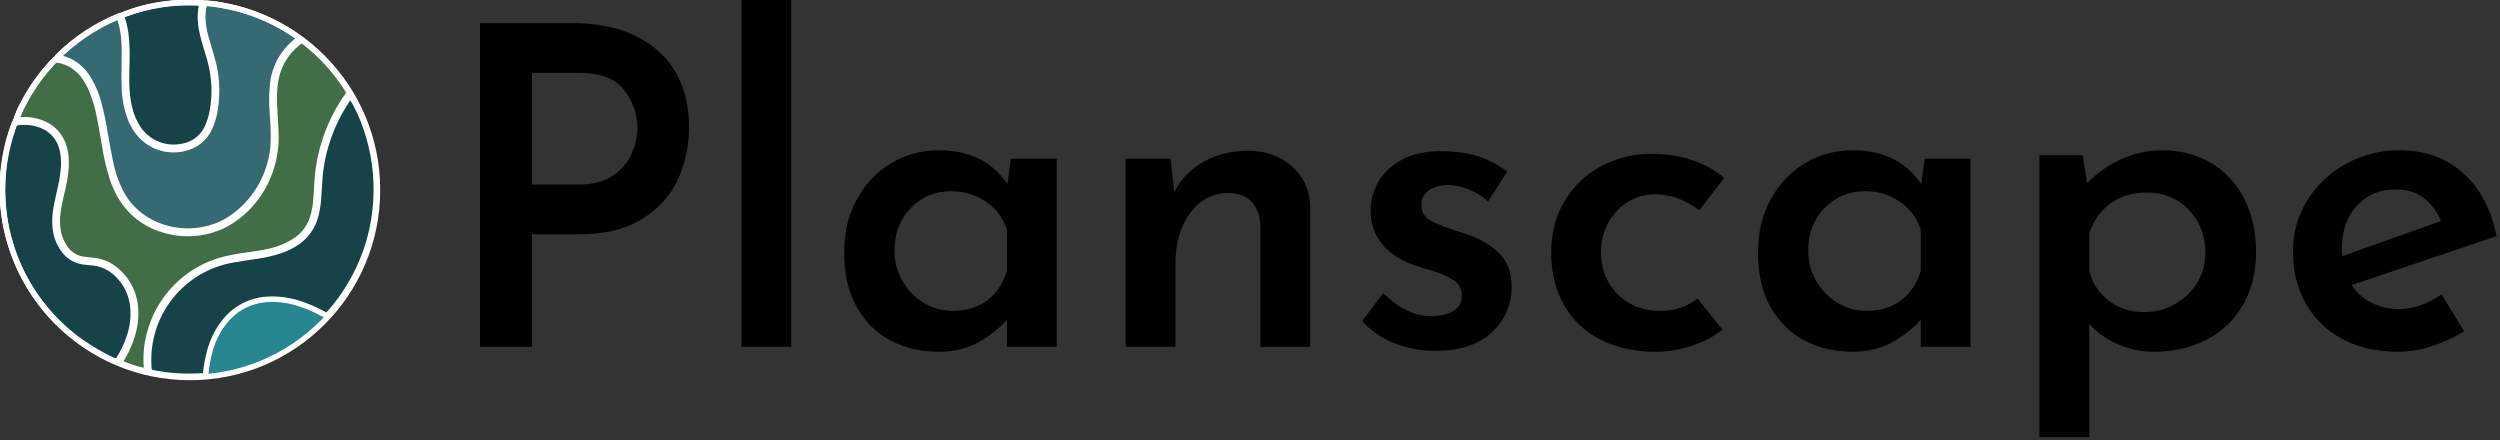 <svg width="250" height="44" viewBox="0 0 250 44" fill="none" xmlns="http://www.w3.org/2000/svg">
<rect x="0" y="0" width="250" height="44" fill="#333333" stroke="none"/>
<g clip-path="url(#clip0_151_1345)">
<path d="M13.271 30.491C13.117 29.296 12.548 28.192 11.662 27.372C11.047 26.781 10.26 26.404 9.415 26.292C9.111 26.253 8.807 26.225 8.503 26.195C7.636 26.126 6.845 25.673 6.346 24.96C5.88 24.313 5.597 23.552 5.527 22.759C5.46 22.095 5.493 21.425 5.625 20.771C5.76 20.066 5.919 19.365 6.072 18.664C6.241 17.955 6.342 17.232 6.376 16.504C6.4 15.964 6.346 15.425 6.217 14.901C5.961 13.82 5.191 12.934 4.156 12.532C3.576 12.296 2.953 12.189 2.328 12.217C2.026 12.206 1.724 12.245 1.433 12.333C-1.407 19.858 0.881 28.354 7.114 33.434C8.504 34.572 10.829 35.947 11.707 36.155C11.742 36.111 11.784 36.064 11.817 36.012C12.285 35.294 12.659 34.52 12.929 33.707C13.291 32.675 13.408 31.575 13.27 30.491" fill="#164347"/>
<path d="M13.271 30.491C13.117 29.296 12.548 28.192 11.662 27.372C11.047 26.781 10.26 26.404 9.415 26.292C9.111 26.253 8.807 26.225 8.503 26.195C7.636 26.126 6.845 25.673 6.346 24.96C5.88 24.313 5.597 23.552 5.527 22.759C5.46 22.095 5.493 21.425 5.625 20.771C5.76 20.066 5.919 19.365 6.072 18.664C6.241 17.955 6.342 17.232 6.376 16.504C6.4 15.964 6.346 15.425 6.217 14.901C5.961 13.82 5.191 12.934 4.156 12.532C3.576 12.296 2.953 12.189 2.328 12.217C2.026 12.206 1.724 12.245 1.433 12.333C-1.407 19.858 0.881 28.354 7.114 33.434C8.504 34.572 10.829 35.947 11.707 36.155C11.742 36.111 11.784 36.064 11.817 36.012C12.285 35.294 12.659 34.52 12.929 33.707C13.291 32.675 13.408 31.575 13.27 30.491" stroke="white" stroke-width="0.55" stroke-miterlimit="10"/>
<path d="M12.624 3.855C12.688 4.656 12.707 5.46 12.679 6.263C12.659 7.172 12.617 8.08 12.682 8.989C12.722 9.611 12.813 10.229 12.959 10.836C13.133 11.578 13.44 12.283 13.868 12.913C14.863 14.33 16.612 15.008 18.302 14.631C19.439 14.42 20.389 13.637 20.813 12.56C20.939 12.258 21.042 11.947 21.125 11.631C21.285 10.973 21.38 10.302 21.409 9.626C21.448 8.855 21.406 8.082 21.286 7.32C21.168 6.611 20.997 5.912 20.776 5.228C20.568 4.541 20.351 3.856 20.206 3.151C19.998 2.274 19.987 1.361 20.175 0.479C20.183 0.421 20.187 0.362 20.186 0.302C18.716 0.184 17.237 0.249 15.783 0.496C14.527 0.707 13.299 1.061 12.123 1.55C12.149 1.629 12.168 1.689 12.189 1.748C12.422 2.428 12.568 3.137 12.624 3.854" fill="#164347"/>
<path d="M12.624 3.855C12.688 4.656 12.707 5.46 12.679 6.263C12.659 7.172 12.617 8.08 12.682 8.989C12.722 9.611 12.813 10.229 12.959 10.836C13.133 11.578 13.44 12.283 13.868 12.913C14.863 14.33 16.612 15.008 18.302 14.631C19.439 14.42 20.389 13.637 20.813 12.56C20.939 12.258 21.042 11.947 21.125 11.631C21.285 10.973 21.38 10.302 21.409 9.626C21.448 8.855 21.406 8.082 21.286 7.32C21.168 6.611 20.997 5.912 20.776 5.228C20.568 4.541 20.351 3.856 20.206 3.151C19.998 2.274 19.987 1.361 20.175 0.479C20.183 0.421 20.187 0.362 20.186 0.302C18.716 0.184 17.237 0.249 15.783 0.496C14.527 0.707 13.299 1.061 12.123 1.55C12.149 1.629 12.168 1.689 12.189 1.748C12.422 2.428 12.568 3.137 12.624 3.854" stroke="white" stroke-width="0.55" stroke-miterlimit="10"/>
<path d="M29.482 30.464C28.391 30.152 27.247 30.079 26.126 30.25C25.182 30.396 24.293 30.793 23.553 31.397C22.777 32.04 22.156 32.849 21.735 33.764C21.228 34.882 20.919 36.078 20.819 37.3C20.816 37.371 20.819 37.441 20.825 37.511C22.113 37.411 23.385 37.16 24.616 36.761C26.813 36.058 28.863 34.956 30.66 33.508C31.337 32.999 31.95 32.411 32.489 31.759C32.45 31.728 32.408 31.7 32.364 31.672C31.455 31.157 30.486 30.751 29.481 30.463" fill="#278791"/>
<path d="M5.77 5.751C5.871 5.776 5.974 5.802 6.078 5.822C6.722 5.959 7.322 6.252 7.824 6.678C8.251 7.043 8.614 7.476 8.899 7.96C9.307 8.665 9.623 9.42 9.838 10.204C10.133 11.295 10.366 12.402 10.537 13.52C10.698 14.436 10.858 15.351 11.047 16.261C11.238 17.226 11.556 18.161 11.991 19.044C12.55 20.204 13.421 21.184 14.507 21.876C16.189 22.937 18.205 23.335 20.163 22.991C21.317 22.804 22.41 22.349 23.355 21.663C25.733 19.928 27.197 17.209 27.339 14.27C27.363 13.319 27.335 12.368 27.253 11.42C27.163 10.387 27.173 9.348 27.282 8.318C27.403 7.284 27.782 6.298 28.381 5.448C28.756 4.922 29.203 4.451 29.708 4.05C29.789 3.986 29.867 3.918 29.964 3.835C28.232 2.565 26.292 1.605 24.232 0.998C22.878 0.598 20.97 0.265 20.463 0.339C20.452 0.373 20.436 0.41 20.425 0.449C20.305 0.911 20.257 1.387 20.279 1.863C20.306 2.509 20.411 3.146 20.594 3.766C20.775 4.417 20.97 5.064 21.162 5.713C21.416 6.553 21.574 7.421 21.632 8.297C21.691 9.184 21.649 10.074 21.507 10.952C21.411 11.601 21.222 12.233 20.949 12.829C20.535 13.724 19.771 14.409 18.836 14.721C18.357 14.893 17.851 14.976 17.343 14.965C15.921 14.969 14.584 14.29 13.746 13.141C13.437 12.724 13.189 12.265 13.01 11.779C12.67 10.855 12.48 9.882 12.444 8.899C12.417 8.361 12.424 7.822 12.425 7.283C12.425 6.543 12.439 5.803 12.444 5.063C12.448 4.449 12.403 3.837 12.311 3.23C12.242 2.749 12.126 2.275 11.964 1.818C11.933 1.748 11.897 1.683 11.857 1.619C9.643 2.521 7.625 3.842 5.913 5.509C5.847 5.572 5.761 5.625 5.742 5.723C5.756 5.736 5.761 5.748 5.768 5.75" fill="#356A72"/>
<path d="M5.77 5.751C5.871 5.776 5.974 5.802 6.078 5.822C6.722 5.959 7.322 6.252 7.824 6.678C8.251 7.043 8.614 7.476 8.899 7.96C9.307 8.665 9.623 9.42 9.838 10.204C10.133 11.295 10.366 12.402 10.537 13.52C10.698 14.436 10.858 15.351 11.047 16.261C11.238 17.226 11.556 18.161 11.991 19.044C12.55 20.204 13.421 21.184 14.507 21.876C16.189 22.937 18.205 23.335 20.163 22.991C21.317 22.804 22.41 22.349 23.355 21.663C25.733 19.928 27.197 17.209 27.339 14.27C27.363 13.319 27.335 12.368 27.253 11.42C27.163 10.387 27.173 9.348 27.282 8.318C27.403 7.284 27.782 6.298 28.381 5.448C28.756 4.922 29.203 4.451 29.708 4.05C29.789 3.986 29.867 3.918 29.964 3.835C28.232 2.565 26.292 1.605 24.232 0.998C22.878 0.598 20.97 0.265 20.463 0.339C20.452 0.373 20.436 0.41 20.425 0.449C20.305 0.911 20.257 1.387 20.279 1.863C20.306 2.509 20.411 3.146 20.594 3.766C20.775 4.417 20.97 5.064 21.162 5.713C21.416 6.553 21.574 7.421 21.632 8.297C21.691 9.184 21.649 10.074 21.507 10.952C21.411 11.601 21.222 12.233 20.949 12.829C20.535 13.724 19.771 14.409 18.836 14.721C18.357 14.893 17.851 14.976 17.343 14.965C15.921 14.969 14.584 14.29 13.746 13.141C13.437 12.724 13.189 12.265 13.01 11.779C12.67 10.855 12.48 9.882 12.444 8.899C12.417 8.361 12.424 7.822 12.425 7.283C12.425 6.543 12.439 5.803 12.444 5.063C12.448 4.449 12.403 3.837 12.311 3.23C12.242 2.749 12.126 2.275 11.964 1.818C11.933 1.748 11.897 1.683 11.857 1.619C9.643 2.521 7.625 3.842 5.913 5.509C5.847 5.572 5.761 5.625 5.742 5.723C5.756 5.736 5.761 5.748 5.768 5.75" stroke="white" stroke-width="0.55" stroke-miterlimit="10"/>
<path d="M32.847 13.747C32.351 15.132 32.052 16.579 31.961 18.046C31.926 18.647 31.889 19.248 31.845 19.849C31.807 20.397 31.723 20.941 31.592 21.475C31.308 22.696 30.54 23.748 29.463 24.391C29.03 24.655 28.57 24.873 28.091 25.041C27.279 25.313 26.444 25.506 25.595 25.62C24.792 25.745 23.985 25.852 23.185 26C18.179 26.914 14.623 31.391 14.864 36.475C14.865 36.72 14.893 36.965 14.948 37.203C15.442 37.319 15.943 37.408 16.448 37.472C17.212 37.578 17.983 37.631 18.754 37.631C19.25 37.631 19.748 37.61 20.244 37.594C20.35 37.604 20.456 37.58 20.547 37.526C20.555 37.475 20.561 37.436 20.566 37.395C20.641 36.596 20.788 35.805 21.004 35.031C21.296 33.969 21.805 32.977 22.497 32.118C23.597 30.741 25.261 29.935 27.024 29.925C27.998 29.902 28.969 30.042 29.895 30.342C30.76 30.622 31.596 30.985 32.392 31.424C32.49 31.492 32.6 31.543 32.716 31.571C33.989 30.184 35.047 28.612 35.852 26.909C36.873 24.755 37.468 22.423 37.601 20.043C37.744 17.641 37.424 15.234 36.655 12.954C36.262 11.751 35.724 10.599 35.052 9.527C34.968 9.642 34.9 9.734 34.834 9.831C34.001 11.042 33.332 12.359 32.844 13.747" fill="#164347"/>
<path d="M32.847 13.747C32.351 15.132 32.052 16.579 31.961 18.046C31.926 18.647 31.889 19.248 31.845 19.849C31.807 20.397 31.723 20.941 31.592 21.475C31.308 22.696 30.54 23.748 29.463 24.391C29.03 24.655 28.57 24.873 28.091 25.041C27.279 25.313 26.444 25.506 25.595 25.62C24.792 25.745 23.985 25.852 23.185 26C18.179 26.914 14.623 31.391 14.864 36.475C14.865 36.72 14.893 36.965 14.948 37.203C15.442 37.319 15.943 37.408 16.448 37.472C17.212 37.578 17.983 37.631 18.754 37.631C19.25 37.631 19.748 37.61 20.244 37.594C20.35 37.604 20.456 37.58 20.547 37.526C20.555 37.475 20.561 37.436 20.566 37.395C20.641 36.596 20.788 35.805 21.004 35.031C21.296 33.969 21.805 32.977 22.497 32.118C23.597 30.741 25.261 29.935 27.024 29.925C27.998 29.902 28.969 30.042 29.895 30.342C30.76 30.622 31.596 30.985 32.392 31.424C32.49 31.492 32.6 31.543 32.716 31.571C33.989 30.184 35.047 28.612 35.852 26.909C36.873 24.755 37.468 22.423 37.601 20.043C37.744 17.641 37.424 15.234 36.655 12.954C36.262 11.751 35.724 10.599 35.052 9.527C34.968 9.642 34.9 9.734 34.834 9.831C34.001 11.042 33.332 12.359 32.844 13.747" stroke="white" stroke-width="0.55" stroke-miterlimit="10"/>
<path d="M30.173 3.99C30.003 4.124 29.841 4.241 29.689 4.371C28.72 5.17 28.021 6.25 27.689 7.462C27.527 8.108 27.439 8.771 27.426 9.437C27.399 10.146 27.458 10.852 27.492 11.559C27.52 12.15 27.567 12.742 27.584 13.332C27.632 14.539 27.465 15.745 27.088 16.892C26.455 18.883 25.199 20.618 23.506 21.842C22.309 22.709 20.893 23.224 19.417 23.325C18.338 23.413 17.254 23.284 16.225 22.948C14.444 22.407 12.938 21.205 12.016 19.587C11.694 19.017 11.428 18.415 11.225 17.792C10.893 16.733 10.641 15.651 10.471 14.555C10.303 13.598 10.143 12.64 9.958 11.687C9.802 10.855 9.57 10.04 9.265 9.252C9.067 8.728 8.806 8.229 8.491 7.766C8.101 7.184 7.571 6.708 6.949 6.382C6.493 6.146 5.993 6.007 5.48 5.971C4.31 7.159 3.311 8.505 2.511 9.969C2.126 10.618 1.817 11.309 1.594 12.03C1.669 12.026 1.741 12.027 1.811 12.018C2.611 11.911 3.425 12.006 4.178 12.297C5.271 12.697 6.103 13.603 6.408 14.727C6.531 15.154 6.599 15.594 6.61 16.038C6.621 16.916 6.522 17.792 6.314 18.645C6.133 19.459 5.923 20.266 5.807 21.095C5.706 21.701 5.697 22.318 5.78 22.926C5.877 23.63 6.146 24.297 6.564 24.872C6.995 25.474 7.663 25.864 8.398 25.945C8.723 25.984 9.048 26.02 9.374 26.054C10.063 26.123 10.72 26.371 11.283 26.774C12.53 27.649 13.342 29.018 13.513 30.532C13.619 31.395 13.561 32.27 13.341 33.11C13.086 34.125 12.672 35.095 12.116 35.984C12.062 36.071 12.01 36.161 11.958 36.249C12.815 36.648 13.72 36.939 14.65 37.115C14.67 36.939 14.666 36.76 14.64 36.583C14.571 35.516 14.674 34.445 14.941 33.41C15.874 29.738 18.741 26.87 22.413 25.935C23.215 25.747 24.027 25.6 24.845 25.497C25.588 25.388 26.329 25.283 27.06 25.107C27.855 24.924 28.615 24.619 29.316 24.202C30.324 23.615 31.054 22.647 31.342 21.517C31.465 21.058 31.546 20.588 31.587 20.114C31.642 19.471 31.681 18.828 31.715 18.184C31.761 17.319 31.88 16.458 32.07 15.613C32.558 13.42 33.477 11.346 34.774 9.511C34.829 9.435 34.876 9.356 34.938 9.262C33.702 7.217 32.084 5.428 30.173 3.993" fill="#416E46"/>
<path d="M30.173 3.99C30.003 4.124 29.841 4.241 29.689 4.371C28.72 5.17 28.021 6.25 27.689 7.462C27.527 8.108 27.439 8.771 27.426 9.437C27.399 10.146 27.458 10.852 27.492 11.559C27.52 12.15 27.567 12.742 27.584 13.332C27.632 14.539 27.465 15.745 27.088 16.892C26.455 18.883 25.199 20.618 23.506 21.842C22.309 22.709 20.893 23.224 19.417 23.325C18.338 23.413 17.254 23.284 16.225 22.948C14.444 22.407 12.938 21.205 12.016 19.587C11.694 19.017 11.428 18.415 11.225 17.792C10.893 16.733 10.641 15.651 10.471 14.555C10.303 13.598 10.143 12.64 9.958 11.687C9.802 10.855 9.57 10.04 9.265 9.252C9.067 8.728 8.806 8.229 8.491 7.766C8.101 7.184 7.571 6.708 6.949 6.382C6.493 6.146 5.993 6.007 5.48 5.971C4.31 7.159 3.311 8.505 2.511 9.969C2.126 10.618 1.817 11.309 1.594 12.03C1.669 12.026 1.741 12.027 1.811 12.018C2.611 11.911 3.425 12.006 4.178 12.297C5.271 12.697 6.103 13.603 6.408 14.727C6.531 15.154 6.599 15.594 6.61 16.038C6.621 16.916 6.522 17.792 6.314 18.645C6.133 19.459 5.923 20.266 5.807 21.095C5.706 21.701 5.697 22.318 5.78 22.926C5.877 23.63 6.146 24.297 6.564 24.872C6.995 25.474 7.663 25.864 8.398 25.945C8.723 25.984 9.048 26.02 9.374 26.054C10.063 26.123 10.72 26.371 11.283 26.774C12.53 27.649 13.342 29.018 13.513 30.532C13.619 31.395 13.561 32.27 13.341 33.11C13.086 34.125 12.672 35.095 12.116 35.984C12.062 36.071 12.01 36.161 11.958 36.249C12.815 36.648 13.72 36.939 14.65 37.115C14.67 36.939 14.666 36.76 14.64 36.583C14.571 35.516 14.674 34.445 14.941 33.41C15.874 29.738 18.741 26.87 22.413 25.935C23.215 25.747 24.027 25.6 24.845 25.497C25.588 25.388 26.329 25.283 27.06 25.107C27.855 24.924 28.615 24.619 29.316 24.202C30.324 23.615 31.054 22.647 31.342 21.517C31.465 21.058 31.546 20.588 31.587 20.114C31.642 19.471 31.681 18.828 31.715 18.184C31.761 17.319 31.88 16.458 32.07 15.613C32.558 13.42 33.477 11.346 34.774 9.511C34.829 9.435 34.876 9.356 34.938 9.262C33.702 7.217 32.084 5.428 30.173 3.993" stroke="white" stroke-width="0.55" stroke-miterlimit="10"/>
<path d="M18.938 0.003C8.481 0 0.002 8.476 5.38774e-07 18.932C-0.002 29.39 8.473 37.868 18.931 37.869C29.38 37.872 37.856 29.407 37.868 18.958C37.878 8.499 29.407 0.011 18.947 0.003C18.945 0.003 18.941 0.003 18.938 0.003ZM15.783 0.499C17.237 0.252 18.716 0.188 20.186 0.306C20.187 0.365 20.183 0.425 20.175 0.483C19.987 1.365 19.998 2.278 20.206 3.155C20.35 3.86 20.567 4.545 20.776 5.232C20.998 5.916 21.168 6.614 21.287 7.324C21.407 8.086 21.448 8.859 21.41 9.628C21.381 10.305 21.287 10.976 21.126 11.634C21.043 11.951 20.94 12.261 20.814 12.563C20.389 13.64 19.441 14.422 18.303 14.632C16.614 15.01 14.864 14.331 13.869 12.914C13.442 12.284 13.134 11.579 12.96 10.838C12.816 10.231 12.723 9.614 12.684 8.991C12.618 8.081 12.66 7.173 12.68 6.265C12.707 5.462 12.688 4.658 12.626 3.856C12.57 3.139 12.423 2.432 12.19 1.751C12.169 1.692 12.15 1.631 12.125 1.552C13.3 1.063 14.528 0.708 15.783 0.496M5.914 5.513C7.626 3.846 9.643 2.525 11.857 1.623C11.898 1.686 11.933 1.752 11.964 1.821C12.127 2.279 12.243 2.752 12.313 3.232C12.406 3.838 12.45 4.451 12.447 5.064C12.442 5.803 12.429 6.544 12.428 7.284C12.428 7.823 12.419 8.362 12.447 8.9C12.481 9.884 12.672 10.856 13.013 11.78C13.192 12.267 13.44 12.726 13.748 13.143C14.586 14.291 15.924 14.97 17.345 14.966C17.854 14.978 18.36 14.895 18.838 14.722C19.774 14.41 20.539 13.725 20.952 12.831C21.225 12.235 21.412 11.601 21.51 10.954C21.652 10.076 21.694 9.186 21.634 8.298C21.576 7.422 21.419 6.555 21.164 5.714C20.974 5.065 20.778 4.419 20.597 3.767C20.415 3.148 20.309 2.509 20.282 1.865C20.26 1.388 20.309 0.912 20.428 0.451C20.439 0.411 20.455 0.373 20.466 0.339C20.973 0.263 22.881 0.596 24.234 0.998C26.295 1.605 28.235 2.565 29.967 3.835C29.868 3.918 29.792 3.987 29.71 4.05C29.205 4.452 28.758 4.922 28.384 5.448C27.783 6.298 27.405 7.285 27.285 8.318C27.175 9.348 27.166 10.387 27.256 11.42C27.336 12.368 27.365 13.32 27.341 14.271C27.199 17.21 25.736 19.927 23.36 21.662C22.414 22.349 21.321 22.803 20.167 22.989C18.209 23.334 16.193 22.936 14.511 21.875C13.425 21.184 12.554 20.203 11.995 19.043C11.561 18.161 11.243 17.224 11.051 16.26C10.862 15.348 10.702 14.436 10.541 13.519C10.37 12.402 10.136 11.296 9.842 10.204C9.627 9.417 9.311 8.664 8.903 7.959C8.618 7.475 8.255 7.042 7.828 6.677C7.326 6.251 6.726 5.956 6.082 5.821C5.981 5.798 5.876 5.774 5.774 5.75C5.766 5.75 5.761 5.738 5.748 5.723C5.766 5.626 5.853 5.571 5.918 5.51M11.71 36.155C10.831 35.946 8.507 34.571 7.116 33.435C0.89 28.35 -1.396 19.859 1.434 12.335C1.724 12.247 2.026 12.207 2.328 12.219C2.953 12.191 3.577 12.299 4.156 12.533C5.191 12.935 5.962 13.821 6.217 14.902C6.346 15.425 6.4 15.966 6.376 16.505C6.342 17.233 6.241 17.957 6.072 18.666C5.92 19.367 5.76 20.067 5.625 20.772C5.495 21.426 5.461 22.096 5.527 22.76C5.597 23.553 5.881 24.313 6.346 24.96C6.845 25.672 7.634 26.125 8.501 26.195C8.804 26.225 9.109 26.253 9.412 26.293C10.258 26.404 11.045 26.782 11.659 27.372C12.544 28.192 13.114 29.296 13.268 30.492C13.407 31.575 13.289 32.677 12.928 33.707C12.658 34.52 12.284 35.295 11.816 36.012C11.783 36.063 11.741 36.111 11.706 36.155M30.654 33.507C28.857 34.954 26.807 36.057 24.609 36.76C23.382 37.159 22.111 37.41 20.823 37.511C20.815 37.441 20.813 37.371 20.816 37.3C20.916 36.078 21.227 34.881 21.734 33.763C22.155 32.847 22.777 32.039 23.552 31.396C24.292 30.793 25.18 30.395 26.123 30.249C27.244 30.078 28.389 30.151 29.479 30.463C30.484 30.751 31.453 31.157 32.362 31.673C32.405 31.698 32.446 31.728 32.487 31.759C31.948 32.412 31.334 32.999 30.658 33.509M36.657 12.955C37.425 15.235 37.746 17.642 37.604 20.044C37.471 22.424 36.876 24.756 35.854 26.91C35.05 28.612 33.992 30.183 32.719 31.571C32.603 31.542 32.493 31.492 32.394 31.425C31.598 30.985 30.763 30.622 29.898 30.342C28.971 30.044 28 29.903 27.027 29.925C25.263 29.934 23.598 30.741 22.497 32.119C21.805 32.978 21.296 33.969 21.004 35.033C20.788 35.806 20.641 36.597 20.566 37.397C20.561 37.439 20.555 37.479 20.547 37.528C20.456 37.582 20.349 37.605 20.244 37.595C19.748 37.611 19.25 37.631 18.754 37.633C17.983 37.633 17.212 37.579 16.447 37.473C15.942 37.409 15.441 37.32 14.947 37.204C14.892 36.965 14.864 36.721 14.863 36.476C14.622 31.392 18.182 26.915 23.189 26.003C23.989 25.856 24.796 25.75 25.599 25.623C26.448 25.509 27.283 25.315 28.095 25.044C28.574 24.875 29.034 24.658 29.467 24.394C30.543 23.751 31.311 22.698 31.596 21.478C31.727 20.944 31.812 20.399 31.849 19.852C31.893 19.251 31.93 18.65 31.965 18.049C32.056 16.582 32.354 15.134 32.851 13.75C33.338 12.362 34.007 11.045 34.84 9.833C34.905 9.738 34.976 9.646 35.058 9.53C35.73 10.603 36.268 11.753 36.661 12.958M34.778 9.512C33.481 11.347 32.563 13.422 32.075 15.616C31.885 16.461 31.766 17.321 31.721 18.187C31.686 18.83 31.646 19.474 31.592 20.117C31.552 20.591 31.469 21.061 31.347 21.52C31.059 22.65 30.329 23.619 29.321 24.205C28.62 24.621 27.86 24.925 27.065 25.109C26.336 25.286 25.593 25.391 24.85 25.499C24.032 25.604 23.221 25.75 22.418 25.937C18.745 26.871 15.877 29.741 14.945 33.415C14.678 34.45 14.575 35.521 14.644 36.589C14.671 36.765 14.674 36.943 14.654 37.12C13.725 36.944 12.82 36.654 11.962 36.255C12.012 36.168 12.067 36.078 12.12 35.99C12.676 35.102 13.089 34.133 13.345 33.116C13.565 32.276 13.623 31.401 13.516 30.539C13.346 29.025 12.534 27.656 11.287 26.78C10.725 26.378 10.069 26.13 9.382 26.059C9.056 26.026 8.73 25.989 8.406 25.95C7.67 25.868 7.003 25.478 6.572 24.876C6.152 24.301 5.882 23.632 5.783 22.928C5.701 22.319 5.709 21.703 5.811 21.097C5.925 20.269 6.136 19.46 6.318 18.646C6.525 17.793 6.625 16.917 6.614 16.04C6.603 15.596 6.534 15.155 6.411 14.728C6.108 13.604 5.276 12.698 4.182 12.299C3.429 12.008 2.615 11.911 1.815 12.02C1.745 12.028 1.673 12.027 1.598 12.031C1.824 11.312 2.132 10.621 2.518 9.973C3.318 8.509 4.318 7.164 5.487 5.975C5.999 6.011 6.5 6.15 6.957 6.386C7.578 6.711 8.107 7.188 8.498 7.77C8.814 8.233 9.074 8.731 9.273 9.256C9.578 10.044 9.81 10.86 9.965 11.69C10.149 12.644 10.311 13.603 10.479 14.559C10.649 15.655 10.902 16.737 11.232 17.796C11.436 18.419 11.7 19.02 12.023 19.591C12.945 21.208 14.452 22.411 16.232 22.952C17.261 23.288 18.346 23.416 19.424 23.329C20.9 23.226 22.318 22.712 23.515 21.843C25.208 20.619 26.464 18.884 27.097 16.894C27.473 15.746 27.64 14.541 27.592 13.334C27.575 12.743 27.526 12.152 27.499 11.561C27.466 10.851 27.407 10.147 27.434 9.438C27.446 8.772 27.535 8.11 27.697 7.463C28.03 6.251 28.728 5.172 29.697 4.372C29.849 4.242 30.01 4.125 30.181 3.992C32.092 5.427 33.71 7.216 34.946 9.261C34.886 9.353 34.836 9.432 34.782 9.51" fill="white"/>
<path d="M19.001 37.746C29.354 37.746 37.747 29.353 37.747 19C37.747 8.647 29.354 0.254 19.001 0.254C8.648 0.254 0.255 8.647 0.255 19C0.255 29.353 8.648 37.746 19.001 37.746Z" stroke="white" stroke-width="0.55"/>
<path d="M65.787 5.069C67.862 6.907 68.899 9.457 68.899 12.718C68.899 14.586 68.529 16.327 67.788 17.943C67.046 19.56 65.853 20.878 64.209 21.901C62.563 22.924 60.452 23.434 57.873 23.434H53.204V34.684H48.001V2.312H57.161C60.837 2.312 63.713 3.23 65.788 5.069H65.787ZM61.317 17.542C62.191 16.935 62.813 16.194 63.185 15.319C63.555 14.444 63.741 13.607 63.741 12.806C63.741 11.443 63.304 10.183 62.429 9.026C61.555 7.87 60.08 7.292 58.005 7.292H53.202V18.454H57.871C59.294 18.454 60.442 18.151 61.317 17.542Z" fill="black"/>
<path d="M79.126 0V34.686H74.146V0H79.126Z" fill="black"/>
<path d="M105.674 15.875V34.684H100.693V31.972C100.011 32.773 99.093 33.507 97.936 34.172C96.779 34.84 95.43 35.172 93.889 35.172C92.08 35.172 90.465 34.794 89.042 34.039C87.619 33.283 86.492 32.164 85.662 30.681C84.832 29.2 84.417 27.405 84.417 25.301C84.417 23.197 84.846 21.454 85.707 19.898C86.567 18.342 87.716 17.141 89.153 16.296C90.59 15.451 92.169 15.028 93.889 15.028C96.943 15.028 99.225 16.156 100.737 18.407L101.093 15.873H105.674V15.875ZM98.714 30.038C99.649 29.343 100.308 28.356 100.693 27.082V22.991C100.337 21.834 99.647 20.901 98.626 20.188C97.603 19.477 96.425 19.121 95.091 19.121C93.52 19.121 92.185 19.676 91.089 20.788C89.993 21.901 89.444 23.317 89.444 25.035C89.444 26.162 89.71 27.185 90.245 28.104C90.779 29.023 91.49 29.749 92.379 30.283C93.268 30.816 94.232 31.084 95.27 31.084C96.632 31.084 97.782 30.735 98.716 30.038H98.714Z" fill="black"/>
<path d="M129.22 16.653C130.392 17.707 130.992 19.062 131.021 20.722V34.684H126.041V22.5C125.981 21.523 125.692 20.751 125.174 20.188C124.656 19.625 123.877 19.328 122.84 19.299C121.298 19.299 120.031 19.959 119.037 21.278C118.044 22.598 117.548 24.279 117.548 26.325V34.684H112.567V15.875H117.058L117.414 19.209C118.096 17.906 119.081 16.89 120.372 16.164C121.661 15.438 123.151 15.074 124.84 15.074C126.529 15.074 128.049 15.601 129.22 16.652V16.653Z" fill="black"/>
<path d="M139.402 34.307C138.112 33.789 137.052 33.056 136.223 32.107L138.312 29.305C139.884 30.847 141.484 31.617 143.115 31.617C144.004 31.617 144.738 31.446 145.316 31.105C145.894 30.764 146.182 30.253 146.182 29.57C146.182 28.887 145.886 28.326 145.293 27.97C144.7 27.614 144.04 27.325 143.314 27.103C142.587 26.881 142.12 26.741 141.913 26.681C140.282 26.177 139.067 25.444 138.267 24.48C137.466 23.517 137.066 22.384 137.066 21.079C137.066 20.041 137.326 19.07 137.845 18.165C138.363 17.261 139.149 16.527 140.202 15.964C141.254 15.402 142.536 15.119 144.048 15.119C145.471 15.119 146.709 15.283 147.761 15.609C148.814 15.935 149.799 16.454 150.719 17.165L148.807 20.144C148.274 19.64 147.629 19.24 146.872 18.943C146.117 18.648 145.427 18.498 144.804 18.498C144.032 18.498 143.396 18.676 142.892 19.032C142.388 19.387 142.136 19.847 142.136 20.41C142.107 21.092 142.358 21.604 142.892 21.945C143.425 22.286 144.285 22.65 145.471 23.035C145.975 23.183 146.301 23.286 146.45 23.346C147.931 23.821 149.088 24.48 149.918 25.325C150.748 26.17 151.163 27.274 151.163 28.638C151.163 30.477 150.502 32.01 149.184 33.24C147.864 34.472 145.975 35.086 143.514 35.086C142.06 35.086 140.69 34.826 139.401 34.307H139.402Z" fill="black"/>
<path d="M169.196 34.575C167.995 34.975 166.786 35.175 165.571 35.175C163.494 35.175 161.664 34.775 160.08 33.974C158.494 33.174 157.27 32.025 156.411 30.529C155.551 29.031 155.12 27.276 155.12 25.26C155.12 23.243 155.58 21.532 156.499 20.034C157.418 18.537 158.641 17.388 160.168 16.589C161.695 15.788 163.331 15.388 165.082 15.388C168.046 15.388 170.491 16.189 172.419 17.79L169.928 21.036C169.365 20.592 168.706 20.213 167.95 19.902C167.194 19.59 166.385 19.435 165.527 19.435C164.013 19.435 162.731 19.992 161.68 21.103C160.628 22.214 160.101 23.6 160.101 25.261C160.101 26.922 160.657 28.307 161.768 29.419C162.879 30.532 164.295 31.087 166.015 31.087C167.496 31.087 168.741 30.672 169.749 29.842L172.24 32.954C171.408 33.636 170.395 34.178 169.194 34.578L169.196 34.575Z" fill="black"/>
<path d="M197.056 15.875V34.684H192.075V31.972C191.393 32.773 190.475 33.507 189.318 34.172C188.162 34.84 186.813 35.172 185.271 35.172C183.462 35.172 181.847 34.794 180.424 34.039C179.002 33.283 177.874 32.164 177.044 30.681C176.214 29.2 175.799 27.405 175.799 25.301C175.799 23.197 176.229 21.454 177.088 19.898C177.948 18.342 179.096 17.141 180.534 16.296C181.971 15.451 183.55 15.028 185.27 15.028C188.322 15.028 190.606 16.156 192.118 18.407L192.474 15.873H197.054L197.056 15.875ZM190.096 30.038C191.031 29.343 191.69 28.356 192.075 27.082V22.991C191.72 21.834 191.03 20.901 190.007 20.188C188.984 19.477 187.806 19.121 186.472 19.121C184.901 19.121 183.566 19.676 182.47 20.788C181.373 21.901 180.824 23.317 180.824 25.035C180.824 26.162 181.091 27.185 181.625 28.104C182.158 29.023 182.87 29.749 183.76 30.283C184.649 30.816 185.612 31.084 186.651 31.084C188.015 31.084 189.163 30.735 190.096 30.038Z" fill="black"/>
<path d="M221.068 16.275C222.491 17.105 223.603 18.291 224.403 19.832C225.203 21.374 225.603 23.167 225.603 25.213C225.603 27.259 225.166 28.993 224.292 30.505C223.417 32.017 222.202 33.174 220.645 33.973C219.089 34.774 217.332 35.174 215.376 35.174C214.131 35.174 212.931 34.922 211.774 34.419C210.618 33.914 209.668 33.233 208.928 32.373V43.712H203.947V15.519H208.26L208.706 18.322C209.683 17.314 210.818 16.514 212.107 15.92C213.396 15.328 214.797 15.031 216.309 15.031C218.058 15.031 219.644 15.447 221.068 16.276V16.275ZM217.443 30.438C218.378 29.919 219.125 29.215 219.689 28.326C220.252 27.436 220.534 26.428 220.534 25.301C220.534 23.552 219.978 22.107 218.867 20.965C217.756 19.825 216.384 19.252 214.754 19.252C213.301 19.252 212.079 19.608 211.086 20.319C210.092 21.03 209.374 22.024 208.929 23.298V27.078C209.226 28.293 209.87 29.287 210.864 30.057C211.857 30.828 213.035 31.213 214.399 31.213C215.495 31.213 216.51 30.954 217.445 30.435L217.443 30.438Z" fill="black"/>
<path d="M244.147 29.438L246.414 33.128C245.406 33.751 244.325 34.247 243.168 34.618C242.012 34.988 240.9 35.172 239.833 35.172C237.669 35.172 235.794 34.742 234.208 33.884C232.623 33.024 231.406 31.838 230.562 30.326C229.717 28.814 229.295 27.079 229.295 25.123C229.295 23.285 229.768 21.596 230.717 20.053C231.665 18.513 232.956 17.289 234.586 16.386C236.215 15.482 237.994 15.03 239.922 15.03C242.471 15.03 244.591 15.778 246.281 17.275C247.971 18.772 249.097 20.885 249.661 23.612L235.164 28.505C235.669 29.276 236.336 29.868 237.166 30.283C237.995 30.699 238.915 30.906 239.923 30.906C241.316 30.906 242.725 30.417 244.148 29.439L244.147 29.438ZM235.675 20.588C234.682 21.684 234.186 23.108 234.186 24.857C234.186 25.183 234.2 25.436 234.23 25.613L244.103 22.1C243.718 21.182 243.153 20.425 242.413 19.832C241.671 19.24 240.708 18.943 239.522 18.943C237.95 18.943 236.669 19.493 235.675 20.589V20.588Z" fill="black"/>
</g>
<defs>
<clipPath id="clip0_151_1345">
<rect width="249.661" height="43.712" fill="white"/>
</clipPath>
</defs>
</svg>
